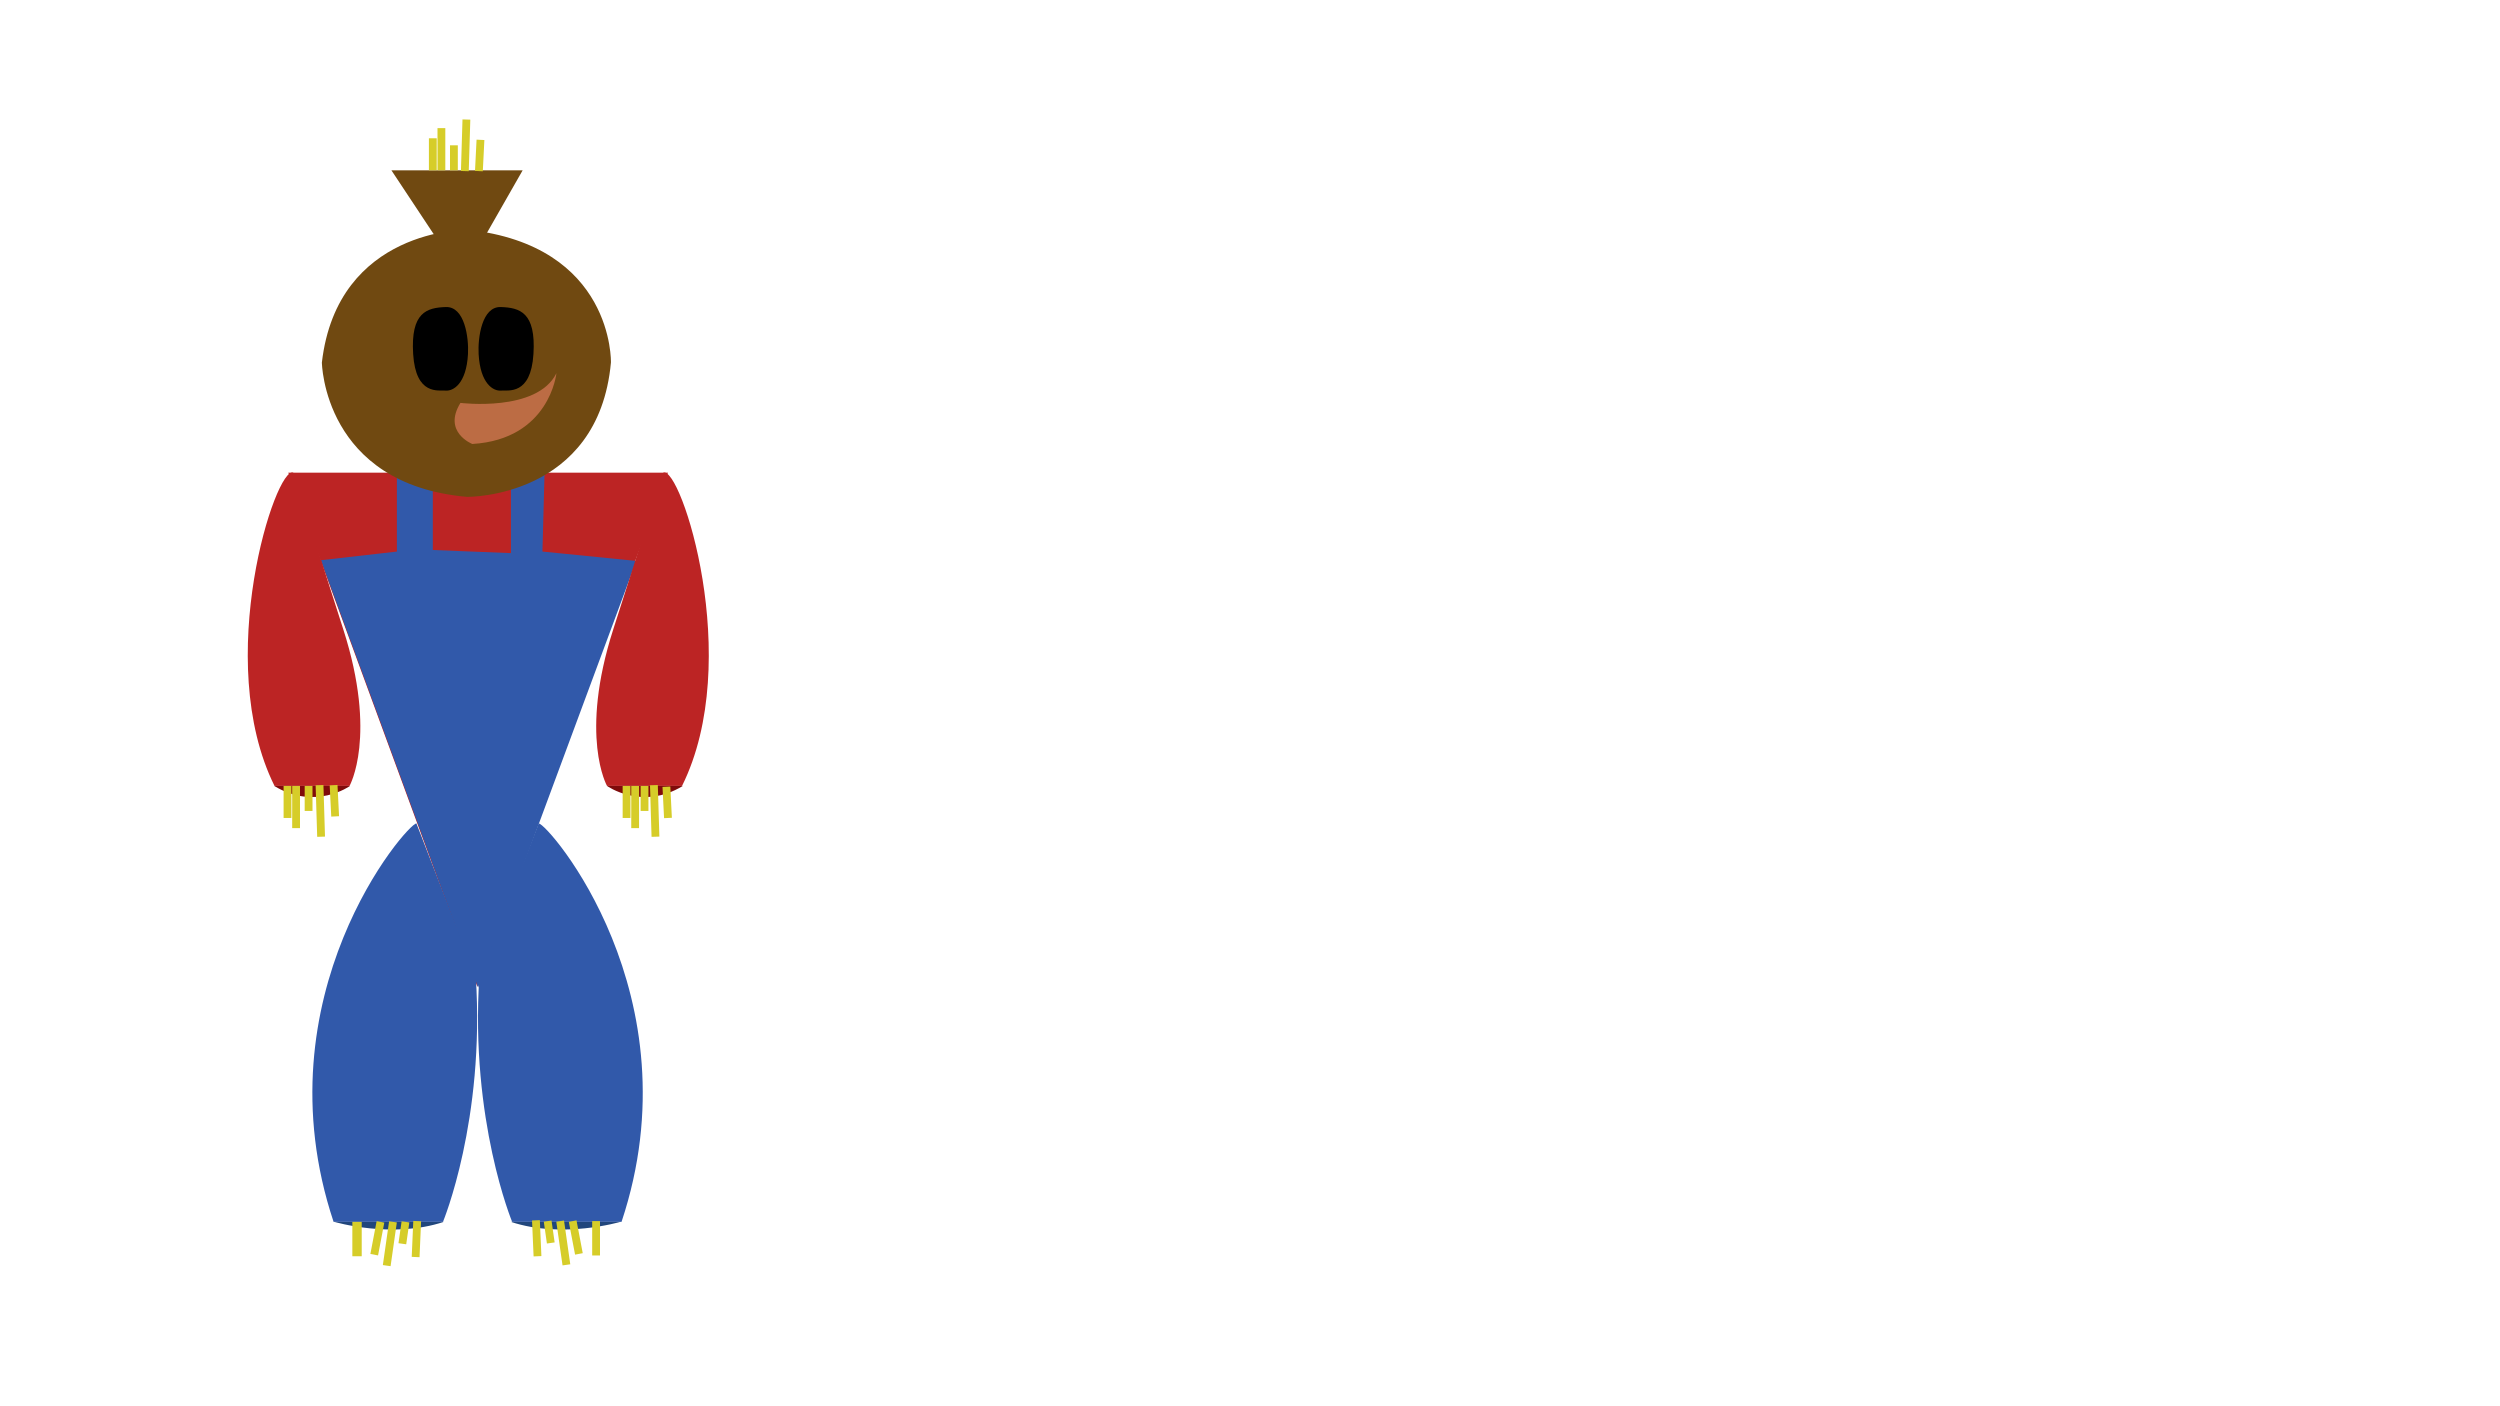 <svg xmlns="http://www.w3.org/2000/svg" viewBox="0 0 1600 900"><defs><style>.cls-1{fill:#bc2424;}.cls-2{fill:#3159aa;}.cls-3{fill:#704911;}.cls-4,.cls-8{fill:none;stroke:#d6cd29;stroke-miterlimit:10;}.cls-4{stroke-width:5px;}.cls-5{fill:#bc6c44;}.cls-6{fill:#7f0b0b;}.cls-7{fill:#21467c;}.cls-8{stroke-width:6px;}</style></defs><title>fugleskræmsel</title><g id="krop"><polygon class="cls-1" points="184.5 302.5 427.5 302.5 305.5 631.5 184.5 302.5"/><polygon class="cls-2" points="205.42 358.53 254 353 254 303 277 303 277 352 327 354 327 303 348.5 303 347.16 353 407.23 359 306 632 205.42 358.53"/><path class="cls-3" d="M299,147s-83-1-93,85c0,0,1,78,93,86,0,0,84,1,92-86C391,232,393,157,299,147Z"/><path class="cls-3" d="M279.39,152.61,250.5,109h84l-25.78,45.15S302.27,146.22,279.39,152.61Z"/><path d="M285.31,196.5c-12.12.42-22.56,3.34-20.89,30.08s16.29,23,20.89,23.39,13.16-4.13,14.2-23.39C300.08,216.1,297.43,196.08,285.31,196.5Z"/><path d="M320.52,196.5c12.12.42,22.56,3.34,20.89,30.08s-16.29,23-20.89,23.39-13.16-4.13-14.2-23.39C305.75,216.1,308.4,196.08,320.52,196.5Z"/><line class="cls-4" x1="277" y1="109" x2="277" y2="88.5"/><line class="cls-4" x1="282.5" y1="109" x2="282.5" y2="82"/><line class="cls-4" x1="297.5" y1="109.5" x2="298.5" y2="76.5"/><line class="cls-4" x1="290.5" y1="109" x2="290.5" y2="93"/><line class="cls-4" x1="306.5" y1="109.5" x2="307.5" y2="89.5"/><path class="cls-5" d="M294.69,257.86s49,6.13,61.42-19c0,0-4.29,42.28-53.85,45.29C302.26,284.12,283.1,276.6,294.69,257.86Z"/></g><g id="arm1"><path class="cls-1" d="M187.69,302.53c-11.08-5-51.89,120.07-12,200.47h48s18-31.78-4-100.24S187.69,302.53,187.69,302.53Z"/><path class="cls-6" d="M175.5,503H224S201.77,519,175.5,503Z"/><line class="cls-4" x1="184" y1="503" x2="184" y2="523.5"/><line class="cls-4" x1="189.5" y1="503" x2="189.5" y2="530"/><line class="cls-4" x1="204.5" y1="502.5" x2="205.5" y2="535.5"/><line class="cls-4" x1="197.5" y1="503" x2="197.5" y2="519"/><line class="cls-4" x1="213.5" y1="502.5" x2="214.5" y2="522.5"/></g><g id="arm2"><path class="cls-1" d="M424.5,302.53c11.08-5,51.9,120.07,12,200.47h-48s-18-31.78,4-100.24S424.5,302.53,424.5,302.53Z"/><path class="cls-6" d="M437,503H388.5S410.73,519,437,503Z"/><line class="cls-4" x1="401" y1="503" x2="401" y2="523.5"/><line class="cls-4" x1="406.5" y1="503" x2="406.5" y2="530"/><line class="cls-4" x1="418.5" y1="502.5" x2="419.5" y2="535.5"/><line class="cls-4" x1="412.5" y1="503" x2="412.5" y2="519"/><line class="cls-4" x1="426.5" y1="503.5" x2="427.5" y2="523.5"/></g><g id="ben1"><path class="cls-2" d="M266.5,527c-5.89,0-101.27,110.06-53,255h70s27-65,21-157Z"/><path class="cls-7" d="M284,782H214S251,793,284,782Z"/><line class="cls-4" x1="267" y1="781.5" x2="266" y2="804.5"/><line class="cls-4" x1="259.5" y1="782" x2="257.5" y2="796"/><line class="cls-4" x1="243.5" y1="782" x2="239.5" y2="803"/><line class="cls-8" x1="228.5" y1="782" x2="228.5" y2="804"/><line class="cls-4" x1="251.5" y1="782" x2="247.5" y2="810"/></g><g id="ben2"><path class="cls-2" d="M344.78,527c5.89,0,101.27,110.06,53,255h-70s-27-65-21-157Z"/><path class="cls-7" d="M327,782h70S360,793,327,782Z"/><line class="cls-4" x1="343" y1="781" x2="344" y2="804"/><line class="cls-4" x1="350.5" y1="781.5" x2="352.5" y2="795.5"/><line class="cls-4" x1="366.5" y1="781.5" x2="370.5" y2="802.5"/><line class="cls-4" x1="381.5" y1="781.5" x2="381.5" y2="803.5"/><line class="cls-4" x1="358.5" y1="781.5" x2="362.5" y2="809.5"/></g></svg>
